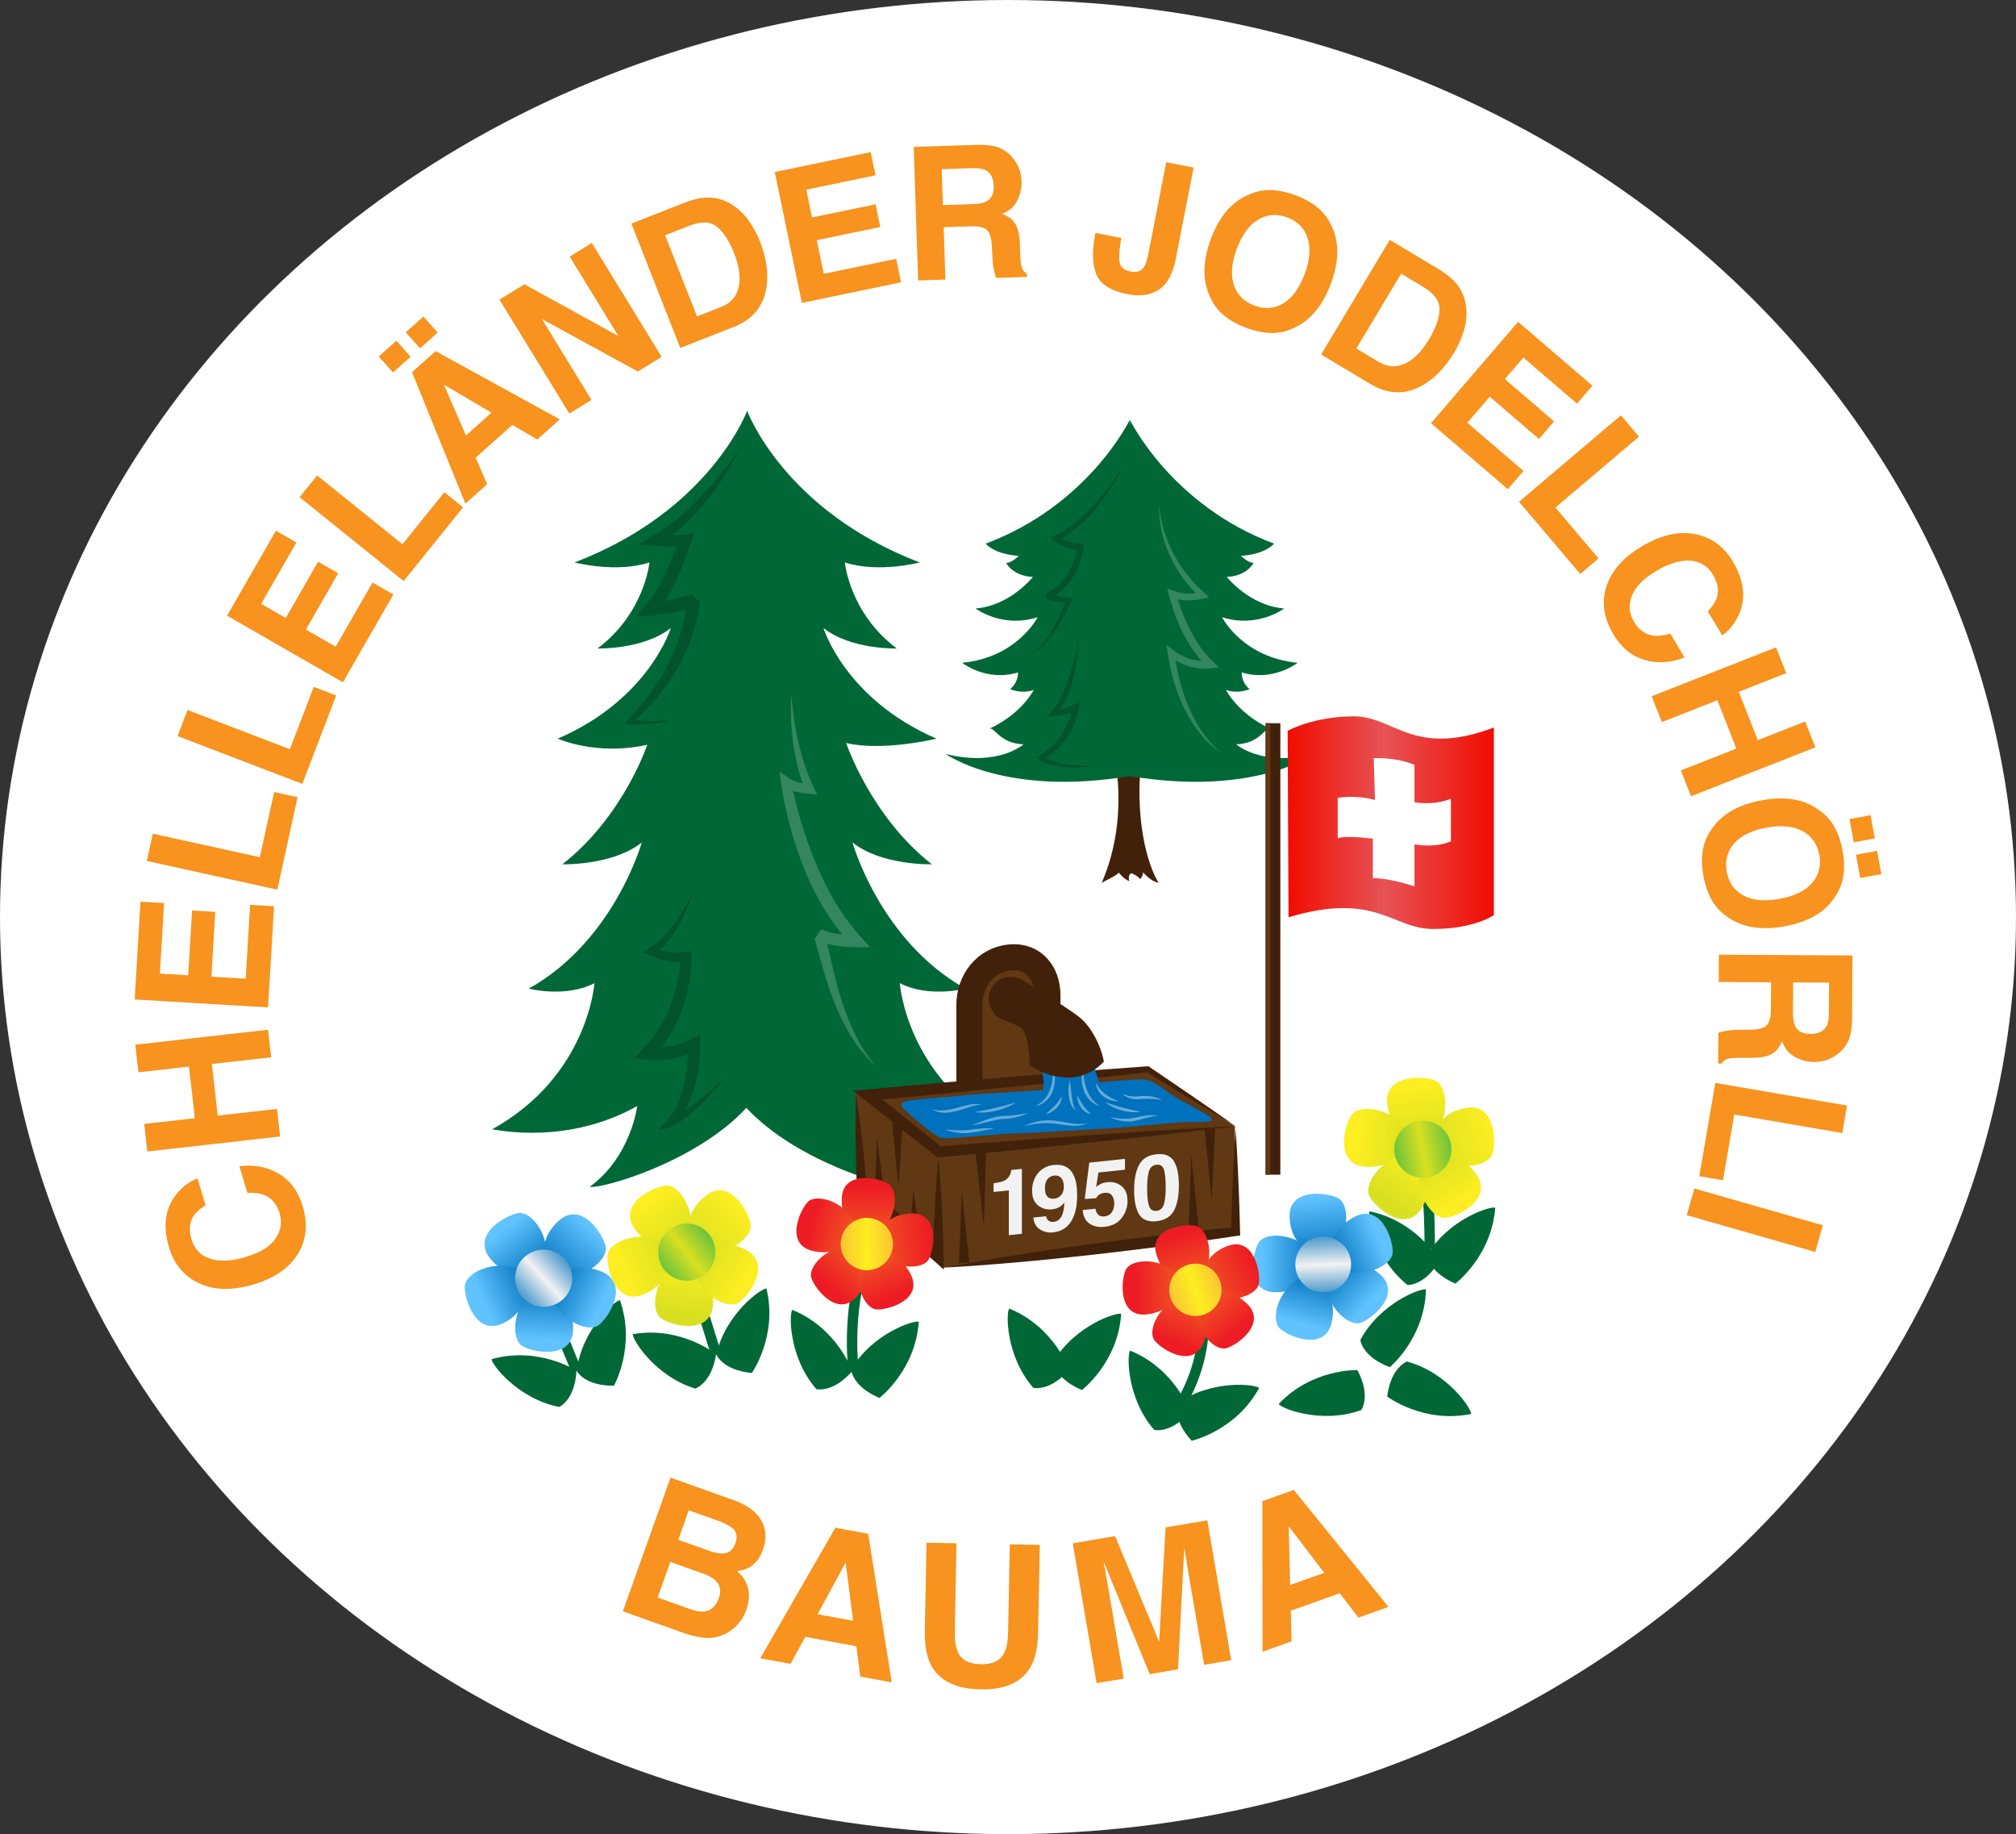 <?xml version="1.0" encoding="UTF-8"?><svg id="Ebene_2" xmlns="http://www.w3.org/2000/svg" xmlns:xlink="http://www.w3.org/1999/xlink" viewBox="0 0 1022.5 930.15"><rect x="0" y="0" width="1022.5" height="930.15" fill="#333333" stroke="none"/><defs><style>.cls-1{fill:url(#Unbenannter_Verlauf_11-6);}.cls-2{stroke:#006837;stroke-width:5.28px;}.cls-2,.cls-3{fill:none;stroke-miterlimit:10;}.cls-4{fill:url(#Unbenannter_Verlauf_12-3);}.cls-5{fill:#0071bc;}.cls-6{fill:url(#Unbenannter_Verlauf_11-4);}.cls-7{fill:url(#Unbenannter_Verlauf_12-10);}.cls-8{fill:url(#Unbenannter_Verlauf_3);}.cls-9{fill:url(#Unbenannter_Verlauf_15);}.cls-10{fill:#fff;}.cls-11{opacity:.4;}.cls-12{fill:url(#Unbenannter_Verlauf_12);}.cls-13{fill:url(#Unbenannter_Verlauf_12-9);}.cls-14{fill:url(#Unbenannter_Verlauf_27-2);}.cls-15{fill:url(#Unbenannter_Verlauf_12-5);}.cls-16{fill:url(#Unbenannter_Verlauf_11-7);}.cls-17{fill:url(#Unbenannter_Verlauf_3-2);}.cls-18{fill:url(#Unbenannter_Verlauf_12-4);}.cls-19{fill:url(#Unbenannter_Verlauf_11-8);}.cls-20{fill:#f2f2f2;}.cls-21{fill:url(#Unbenannter_Verlauf_15-3);}.cls-22{fill:url(#Unbenannter_Verlauf_15-6);}.cls-23{fill:url(#Unbenannter_Verlauf_15-5);}.cls-24{fill:url(#Unbenannter_Verlauf_17-2);}.cls-25{fill:url(#Unbenannter_Verlauf_15-2);}.cls-26{fill:#006837;}.cls-27{fill:url(#Unbenannter_Verlauf_15-8);}.cls-28{fill:url(#Unbenannter_Verlauf_27);}.cls-29{fill:url(#Unbenannter_Verlauf_12-8);}.cls-30{fill:#603813;}.cls-31{opacity:.2;}.cls-32{fill:url(#Unbenannter_Verlauf_11);}.cls-33{fill:url(#Unbenannter_Verlauf_12-6);}.cls-34{fill:url(#Unbenannter_Verlauf_17);}.cls-35{fill:#42210b;}.cls-36{fill:url(#Unbenannter_Verlauf_11-2);}.cls-37{fill:url(#Unbenannter_Verlauf_11-3);}.cls-38{fill:#f7931e;}.cls-39{fill:url(#Unbenannter_Verlauf_15-10);}.cls-40{fill:url(#Unbenannter_Verlauf_15-4);}.cls-41{fill:url(#Unbenannter_Verlauf_11-5);}.cls-42{fill:url(#Unbenannter_Verlauf_15-7);}.cls-43{fill:url(#Unbenannter_Verlauf_15-9);}.cls-44{fill:url(#Unbenannter_Verlauf_12-2);}.cls-45{fill:url(#Unbenannter_Verlauf_16-2);}.cls-3{stroke:#42210b;stroke-width:13.2px;}.cls-46{fill:url(#Unbenannter_Verlauf_2);}.cls-47{fill:url(#Unbenannter_Verlauf_16);}.cls-48{fill:url(#Unbenannter_Verlauf_12-7);}</style><linearGradient id="Unbenannter_Verlauf_15" x1="274.22" y1="646.2" x2="255.55" y2="623.53" gradientUnits="userSpaceOnUse"><stop offset="0" stop-color="#0071bc"/><stop offset="1" stop-color="#60c3ff"/></linearGradient><linearGradient id="Unbenannter_Verlauf_15-2" x1="277.76" y1="646.64" x2="300.1" y2="622.53" xlink:href="#Unbenannter_Verlauf_15"/><linearGradient id="Unbenannter_Verlauf_15-3" x1="269.06" y1="648.62" x2="244.95" y2="659.51" xlink:href="#Unbenannter_Verlauf_15"/><linearGradient id="Unbenannter_Verlauf_15-4" x1="276.98" y1="651.95" x2="275.76" y2="679.39" xlink:href="#Unbenannter_Verlauf_15"/><linearGradient id="Unbenannter_Verlauf_15-5" x1="280.92" y1="649.47" x2="305.04" y2="661.14" xlink:href="#Unbenannter_Verlauf_15"/><linearGradient id="Unbenannter_Verlauf_16" x1="259.87" y1="662.53" x2="291.43" y2="634.08" gradientUnits="userSpaceOnUse"><stop offset="0" stop-color="#0071bc"/><stop offset=".5" stop-color="#f2f2f2"/><stop offset="1" stop-color="#0071bc"/></linearGradient><linearGradient id="Unbenannter_Verlauf_11" x1="306.14" y1="498.08" x2="287.47" y2="475.41" gradientTransform="translate(73.49 116.17) rotate(3.69)" gradientUnits="userSpaceOnUse"><stop offset="0" stop-color="#d9e021"/><stop offset="1" stop-color="#fcee21"/></linearGradient><linearGradient id="Unbenannter_Verlauf_11-2" x1="309.68" y1="498.52" x2="332.02" y2="474.41" xlink:href="#Unbenannter_Verlauf_11"/><linearGradient id="Unbenannter_Verlauf_11-3" x1="300.98" y1="500.51" x2="276.87" y2="511.4" xlink:href="#Unbenannter_Verlauf_11"/><linearGradient id="Unbenannter_Verlauf_3" x1="308.9" y1="503.83" x2="307.68" y2="531.27" gradientTransform="translate(73.49 116.17) rotate(3.69)" gradientUnits="userSpaceOnUse"><stop offset="0" stop-color="#fcee21"/><stop offset="1" stop-color="#d9e021"/></linearGradient><linearGradient id="Unbenannter_Verlauf_11-4" x1="312.84" y1="501.35" x2="336.96" y2="513.02" xlink:href="#Unbenannter_Verlauf_11"/><linearGradient id="Unbenannter_Verlauf_27" x1="291.79" y1="514.41" x2="323.35" y2="485.96" gradientTransform="translate(73.49 116.17) rotate(3.69)" gradientUnits="userSpaceOnUse"><stop offset="0" stop-color="#39b54a"/><stop offset=".5" stop-color="#d9e021"/><stop offset="1" stop-color="#39b54a"/></linearGradient><linearGradient id="Unbenannter_Verlauf_15-6" x1="353.49" y1="2282.63" x2="335.28" y2="2260.52" gradientTransform="translate(-1310.52 -549.78) rotate(-50.16)" xlink:href="#Unbenannter_Verlauf_15"/><linearGradient id="Unbenannter_Verlauf_15-7" x1="356.94" y1="2283.06" x2="378.73" y2="2259.54" gradientTransform="translate(-1310.52 -549.78) rotate(-50.16)" xlink:href="#Unbenannter_Verlauf_15"/><linearGradient id="Unbenannter_Verlauf_15-8" x1="348.45" y1="2285" x2="324.93" y2="2295.62" gradientTransform="translate(-1310.52 -549.78) rotate(-50.16)" xlink:href="#Unbenannter_Verlauf_15"/><linearGradient id="Unbenannter_Verlauf_15-9" x1="356.18" y1="2288.24" x2="354.99" y2="2315.01" gradientTransform="translate(-1310.52 -549.78) rotate(-50.16)" xlink:href="#Unbenannter_Verlauf_15"/><linearGradient id="Unbenannter_Verlauf_15-10" x1="360.02" y1="2285.82" x2="383.55" y2="2297.2" gradientTransform="translate(-1310.52 -549.78) rotate(-50.16)" xlink:href="#Unbenannter_Verlauf_15"/><linearGradient id="Unbenannter_Verlauf_16-2" x1="339.48" y1="2298.56" x2="370.27" y2="2270.81" gradientTransform="translate(-1310.52 -549.78) rotate(-50.16)" xlink:href="#Unbenannter_Verlauf_16"/><linearGradient id="Unbenannter_Verlauf_12" x1="271.14" y1="-39.21" x2="254.06" y2="-59.95" gradientTransform="translate(339.11 588.73) rotate(21.56)" gradientUnits="userSpaceOnUse"><stop offset="0" stop-color="#f15a24"/><stop offset="1" stop-color="#ed1c24"/></linearGradient><linearGradient id="Unbenannter_Verlauf_12-2" x1="274.38" y1="-38.81" x2="294.81" y2="-60.87" xlink:href="#Unbenannter_Verlauf_12"/><linearGradient id="Unbenannter_Verlauf_12-3" x1="266.41" y1="-36.99" x2="244.35" y2="-27.03" xlink:href="#Unbenannter_Verlauf_12"/><linearGradient id="Unbenannter_Verlauf_12-4" x1="273.66" y1="-33.96" x2="272.54" y2="-8.85" xlink:href="#Unbenannter_Verlauf_12"/><linearGradient id="Unbenannter_Verlauf_12-5" x1="277.27" y1="-36.22" x2="299.33" y2="-25.55" xlink:href="#Unbenannter_Verlauf_12"/><linearGradient id="Unbenannter_Verlauf_17" x1="258.01" y1="-24.28" x2="286.88" y2="-50.3" gradientTransform="translate(339.11 588.73) rotate(21.56)" gradientUnits="userSpaceOnUse"><stop offset="0" stop-color="#fbb03b"/><stop offset=".5" stop-color="#fcee21"/><stop offset="1" stop-color="#fbb03b"/></linearGradient><linearGradient id="Unbenannter_Verlauf_12-6" x1="-423.25" y1="-528.65" x2="-440.33" y2="-549.39" gradientTransform="translate(411.38 1305.2) rotate(41.09)" xlink:href="#Unbenannter_Verlauf_12"/><linearGradient id="Unbenannter_Verlauf_12-7" x1="-420.01" y1="-528.25" x2="-399.58" y2="-550.31" gradientTransform="translate(411.38 1305.2) rotate(41.09)" xlink:href="#Unbenannter_Verlauf_12"/><linearGradient id="Unbenannter_Verlauf_12-8" x1="-427.98" y1="-526.43" x2="-450.04" y2="-516.47" gradientTransform="translate(411.38 1305.2) rotate(41.09)" xlink:href="#Unbenannter_Verlauf_12"/><linearGradient id="Unbenannter_Verlauf_12-9" x1="-420.73" y1="-523.39" x2="-421.85" y2="-498.29" gradientTransform="translate(411.38 1305.2) rotate(41.09)" xlink:href="#Unbenannter_Verlauf_12"/><linearGradient id="Unbenannter_Verlauf_12-10" x1="-417.12" y1="-525.66" x2="-395.06" y2="-514.99" gradientTransform="translate(411.38 1305.2) rotate(41.09)" xlink:href="#Unbenannter_Verlauf_12"/><linearGradient id="Unbenannter_Verlauf_17-2" x1="-436.38" y1="-513.72" x2="-407.51" y2="-539.74" gradientTransform="translate(411.38 1305.2) rotate(41.09)" xlink:href="#Unbenannter_Verlauf_17"/><linearGradient id="Unbenannter_Verlauf_11-5" x1="174.39" y1="-380.4" x2="155.72" y2="-403.07" gradientTransform="translate(375.1 815.25) rotate(31.22)" xlink:href="#Unbenannter_Verlauf_11"/><linearGradient id="Unbenannter_Verlauf_11-6" x1="177.93" y1="-379.96" x2="200.26" y2="-404.07" gradientTransform="translate(375.1 815.25) rotate(31.22)" xlink:href="#Unbenannter_Verlauf_11"/><linearGradient id="Unbenannter_Verlauf_11-7" x1="169.22" y1="-377.97" x2="145.11" y2="-367.08" gradientTransform="translate(375.1 815.25) rotate(31.22)" xlink:href="#Unbenannter_Verlauf_11"/><linearGradient id="Unbenannter_Verlauf_3-2" x1="177.15" y1="-374.65" x2="175.92" y2="-347.2" gradientTransform="translate(375.1 815.25) rotate(31.22)" xlink:href="#Unbenannter_Verlauf_3"/><linearGradient id="Unbenannter_Verlauf_11-8" x1="181.09" y1="-377.13" x2="205.2" y2="-365.46" gradientTransform="translate(375.1 815.25) rotate(31.22)" xlink:href="#Unbenannter_Verlauf_11"/><linearGradient id="Unbenannter_Verlauf_27-2" x1="160.03" y1="-364.07" x2="191.59" y2="-392.52" gradientTransform="translate(375.1 815.25) rotate(31.22)" xlink:href="#Unbenannter_Verlauf_27"/><linearGradient id="Unbenannter_Verlauf_2" x1="653.09" y1="417.19" x2="757.69" y2="417.19" gradientUnits="userSpaceOnUse"><stop offset="0" stop-color="#f10c00"/><stop offset=".47" stop-color="#e75356"/><stop offset="1" stop-color="#f10c00"/></linearGradient></defs><g id="Ebene_1-2"><ellipse class="cls-10" cx="511.25" cy="465.07" rx="511.25" ry="465.07"/><polygon class="cls-30" points="493.27 549.95 493.86 514.82 496.06 491.17 513.59 487.68 527.1 490.52 531.61 514.86 529.95 540.2 529.95 546.37 493.27 549.95"/><path class="cls-26" d="M508.27,572.7c-48.79-27.02-51.89-74.12-51.89-74.12,14.72,7.62,33.3,2.77,33.3,2.77-43.37-24.24-57.31-74.12-57.31-74.12,14.72,11.78,40.27,11.08,40.27,11.08-30.98-24.24-43.48-61.52-43.48-61.52,18.67,4.44,45.81-2.21,45.81-2.21-46.47-20.09-57.31-56.11-57.31-56.11,13.94,11.08,37.18,10.39,37.18,10.39-24.01-18.01-26.33-43.64-26.33-43.64,17.04,5.54,37.95,0,37.95,0-68.93-26.32-87.52-76.89-87.52-76.89,0,0-18.59,50.57-87.52,76.89,0,0,20.91,5.54,37.95,0,0,0-2.32,25.63-26.33,43.64,0,0,23.24.69,37.18-10.39,0,0-10.84,36.02-57.31,56.11,0,0,19.59,8.88,45.37,3.1,0,0-12.07,36.39-43.05,60.63,0,0,25.56.69,40.27-11.08,0,0-13.94,49.88-57.31,74.12,0,0,18.59,4.85,33.3-2.77,0,0-3.1,47.1-51.89,74.12,4.65.69,38.73,7.62,73.58-11.78,0,0-3.1,25.63-24.01,40.87,5.42,1.39,53.83-12.27,79.39-39.98,25.56,27.71,74.73,41.37,80.16,39.98-20.91-15.24-24.01-40.87-24.01-40.87,34.85,19.4,68.93,12.47,73.58,11.78Z"/><path class="cls-30" d="M438.42,554.18l-4.33-.43.67,20.43,2.31,27.69,38.84,35.96,2.07,5.1,56-5.86s92.89-11.54,92.51-12.5c-.38-.96-.17-51.92-.17-51.92v-1.54l-44.44-28.84-143.46,11.92Z"/><path class="cls-2" d="M292.48,695.17s-11.23-25.62-15.23-41.79"/><path class="cls-2" d="M363.28,686.82s-11.19-34.91-13.44-45.51"/><path class="cls-2" d="M599.95,710.05s14.67-23.67,9.17-49.5"/><path class="cls-2" d="M432.87,694.79s-3.1-24.5,3.69-49.56"/><path class="cls-2" d="M725.13,633.21s.33-29.5-3.17-41.34"/><path class="cls-26" d="M292.4,695.11s-19.22-12.54-43.04-5.85c-.42,2.09,12.95,20.06,34.26,24.24,0,0,7.94-3.34,8.77-18.39Z"/><path class="cls-26" d="M311.39,702.73s11.26-20,3.04-43.33c-2.11-.28-19.17,14.23-21.96,35.77,0,0,3.85,7.7,18.92,7.56Z"/><path class="cls-26" d="M363.21,686.76s-17.85-14.42-42.23-10.17c-.63,2.04,10.86,21.26,31.64,27.58,0,0,8.24-2.52,10.59-17.4Z"/><path class="cls-26" d="M381.34,696.26s13.22-18.75,7.41-42.8c-2.07-.49-20.51,12.22-25.46,33.36,0,0,3.05,8.06,18.06,9.44Z"/><path class="cls-26" d="M432.25,695.31s-7.47-21.7-30.38-31.04c-1.61,1.39-2.09,23.78,12.16,40.17,0,0,8.32,2.24,18.21-9.12Z"/><path class="cls-26" d="M446.04,708.92s18.26-13.9,19.94-38.58c-1.83-1.09-23.24,5.48-34.32,24.15,0,0,.49,8.6,14.38,14.43Z"/><path class="cls-26" d="M542.27,694.64s-7.47-21.7-30.38-31.04c-1.61,1.39-2.09,23.78,12.16,40.17,0,0,8.32,2.24,18.21-9.12Z"/><path class="cls-26" d="M548.72,704.92s18.26-13.9,19.94-38.58c-1.83-1.09-23.24,5.48-34.32,24.15,0,0,.49,8.6,14.38,14.43Z"/><path class="cls-26" d="M603.6,715.98s-7.47-21.7-30.38-31.04c-1.61,1.39-2.09,23.78,12.16,40.17,0,0,8.32,2.24,18.21-9.12Z"/><path class="cls-26" d="M604.4,730.65s22.39-5.02,34.22-26.75c-1.2-1.76-23.41-4.72-41.27,7.63,0,0-3.15,8.02,7.05,19.11Z"/><path class="cls-26" d="M688.46,694.8s-22.93-.83-39.89,17.18c.72,2.01,21.44,10.51,41.85,3.1,0,0,5.08-6.96-1.96-20.28Z"/><path class="cls-26" d="M704.92,693.33s17.66-14.65,18.33-39.38c-1.87-1.02-22.99,6.44-33.29,25.55,0,0,.84,8.57,14.96,13.82Z"/><path class="cls-26" d="M703.57,708.2s18.3,13.85,42.53,8.84c.56-2.05-11.52-20.91-32.49-26.57,0,0-8.15,2.78-10.04,17.73Z"/><path class="cls-26" d="M730.11,639.37s-11.24-20-35.45-25.09c-1.34,1.66,2.21,23.77,19.17,37.34,0,0,8.58.71,16.28-12.24Z"/><path class="cls-26" d="M738.15,650.94s18.35-13.77,20.22-38.44c-1.82-1.11-23.28,5.31-34.49,23.91,0,0,.43,8.6,14.28,14.53Z"/><path class="cls-9" d="M271.14,645.04s-11.56,6.22-22.22-6.45c-10.67-12.67,8.33-22.78,14.33-23.45,6-.67,14.56,9.89,13.89,21.67-.67,11.78-6,8.22-6,8.22Z"/><path class="cls-25" d="M277.92,642.11s-6.96-11.13,4.98-22.6c11.95-11.47,23.27,6.83,24.33,12.78,1.06,5.94-8.92,15.17-20.72,15.27-11.8.1-8.6-5.45-8.6-5.45Z"/><path class="cls-21" d="M266.63,650.2s3.79,12.57-10.76,20.49c-14.55,7.92-20.65-12.72-20.11-18.74.55-6.01,12.6-12.28,24.01-9.28,11.41,3.01,6.86,7.52,6.86,7.52Z"/><path class="cls-40" d="M277.64,654.4s12.88,2.53,13.08,19.09c.2,16.56-20.9,12.31-25.96,9.02-5.06-3.29-4.97-16.88,3.02-25.56,7.99-8.68,9.86-2.54,9.86-2.54Z"/><path class="cls-23" d="M282.12,649.76s7.12-11.03,22.58-5.08c15.46,5.95,3.7,23.97-1.24,27.45-4.93,3.48-17.52-1.64-22.62-12.27-5.1-10.64,1.29-10.1,1.29-10.1Z"/><circle class="cls-47" cx="275.75" cy="648.21" r="14.5"/><path class="cls-32" d="M343.95,631.56s-11.93,5.47-21.76-7.86c-9.83-13.33,9.78-22.2,15.81-22.48,6.03-.28,13.89,10.81,12.47,22.52-1.42,11.71-6.52,7.82-6.52,7.82Z"/><path class="cls-36" d="M350.9,629.06s-6.23-11.55,6.43-22.23c12.66-10.68,22.79,8.32,23.46,14.32.67,6-9.88,14.56-21.66,13.91-11.78-.66-8.23-5.99-8.23-5.99Z"/><path class="cls-37" d="M339.12,636.41s2.97,12.79-12.06,19.75c-15.03,6.97-19.79-14.02-18.86-19.99s13.37-11.45,24.56-7.71c11.19,3.74,6.36,7.95,6.36,7.95Z"/><path class="cls-8" d="M349.84,641.31s12.69,3.35,11.83,19.89c-.87,16.54-21.65,10.94-26.49,7.33-4.84-3.61-3.87-17.17,4.66-25.31s10-1.9,10-1.9Z"/><path class="cls-6" d="M354.6,636.97s7.81-10.55,22.86-3.62c15.04,6.93,2.15,24.16-3,27.32-5.15,3.16-17.38-2.76-21.79-13.7-4.41-10.94,1.93-9.99,1.93-9.99Z"/><circle class="cls-28" cx="348.35" cy="635.01" r="14.5"/><path class="cls-22" d="M665.87,642.69s-2.56,12.55-18.72,12.62c-16.16.07-11.85-20.48-8.6-25.39,3.25-4.91,16.5-4.72,24.91,3.14,8.41,7.86,2.41,9.63,2.41,9.63Z"/><path class="cls-42" d="M667.91,635.78s-12.69-1.74-13.81-17.85c-1.13-16.12,19.66-13.16,24.78-10.24,5.11,2.92,5.79,16.16-1.51,25.06-7.3,8.9-9.46,3.03-9.46,3.03Z"/><path class="cls-27" d="M666.91,649.29s11.78,5.02,8.62,20.86c-3.16,15.84-22.44,7.52-26.6,3.35-4.16-4.17-1.33-17.12,8.06-23.78,9.38-6.66,9.92-.43,9.92-.43Z"/><path class="cls-43" d="M676.94,643.66s9.94-8.07,22.47,2.13c12.53,10.2-3.84,23.35-9.47,25.08-5.63,1.73-15.75-6.83-17.26-18.24-1.51-11.41,4.25-8.97,4.25-8.97Z"/><path class="cls-39" d="M676.26,637.41s-3.81-12.22,10.3-20.09c14.11-7.86,20.27,12.21,19.79,18.08-.48,5.87-12.18,12.1-23.33,9.28-11.16-2.83-6.76-7.27-6.76-7.27Z"/><circle class="cls-45" cx="671.13" cy="641.21" r="14.15"/><path class="cls-38" d="M99.72,650.17c-6.91-3.64-11.56-9.49-13.98-17.57-3.23-10.81-2-19.78,3.67-26.92,3.2-3.96,6.8-6.65,10.79-8.06l4.05,13.57c-2.86,1.79-4.87,3.6-6.06,5.43-2.1,3.26-2.44,7.26-1.02,12.01,1.44,4.83,4.57,8.05,9.38,9.66,4.81,1.6,10.86,1.32,18.14-.86,7.28-2.17,12.3-5.28,15.05-9.3,2.75-4.03,3.45-8.31,2.09-12.85-1.39-4.65-4-7.74-7.85-9.25-2.08-.85-4.92-1.22-8.54-1.11l-4.02-13.48c7.43-.95,14.07.3,19.93,3.76,5.86,3.46,9.91,8.92,12.13,16.38,2.76,9.24,1.93,17.4-2.48,24.47-4.44,7.09-11.91,12.19-22.39,15.32-11.34,3.38-20.97,2.98-28.91-1.2Z"/><path class="cls-38" d="M142.06,576.34l-67.34,7.61-1.58-13.98,25.68-2.9-2.96-26.18-25.67,2.9-1.58-13.98,67.34-7.61,1.58,13.98-30.06,3.4,2.96,26.18,30.06-3.4,1.58,13.98Z"/><path class="cls-38" d="M83.22,457.95l-2.12,35.8,14.37.85,1.95-32.86,11.75.7-1.95,32.86,17.4,1.03,2.22-37.45,12.16.72-3.04,51.27-67.65-4.01,2.94-49.61,11.98.71Z"/><path class="cls-38" d="M74.45,436.61l3.04-13.83,54.29,11.93,7.26-33.05,11.9,2.62-10.3,46.88-66.19-14.55Z"/><path class="cls-38" d="M90.06,373.28l5.06-13.22,51.91,19.88,12.1-31.6,11.38,4.36-17.17,44.82-63.29-24.24Z"/><path class="cls-38" d="M150.33,275.13l-17.87,31.09,12.48,7.17,16.4-28.54,10.2,5.87-16.4,28.54,15.11,8.68,18.7-32.53,10.56,6.07-25.59,44.52-58.75-33.77,24.77-43.09,10.4,5.98Z"/><path class="cls-38" d="M151.96,252.15l8.88-11.03,43.29,34.87,21.23-26.35,9.49,7.64-30.11,37.38-52.78-42.51Z"/><path class="cls-38" d="M192.07,180.76l8.95-7.99,7.25,8.13-8.95,7.99-7.25-8.13ZM205.79,168.52l8.95-7.99,7.25,8.13-8.95,7.99-7.25-8.13ZM208.96,188.74l11.96-10.67,63.01,34.61-11.46,10.22-12.61-7.42-18.62,16.61,5.85,13.45-11.05,9.86-27.06-66.67ZM236.33,220.83l12.95-11.55-24.14-14.2,11.19,25.75Z"/><path class="cls-38" d="M253.33,151.93l12.66-7.76,47.63,26.23-24.7-40.29,11.25-6.9,35.42,57.78-12.07,7.4-48.65-26.58,25.13,41-11.25,6.9-35.42-57.78Z"/><path class="cls-38" d="M357.74,100.22c5-.28,9.63.98,13.89,3.78,3.43,2.27,6.26,5.08,8.5,8.42,2.23,3.34,4,6.66,5.3,9.97,3.3,8.39,4.4,16.15,3.32,23.3-1.49,9.64-7,16.33-16.53,20.08l-27.19,10.69-24.79-63.07,27.19-10.69c3.93-1.48,7.37-2.3,10.3-2.47ZM337.34,119.31l16.18,41.16,12.17-4.78c6.23-2.45,9.37-7.22,9.41-14.32.02-3.89-.88-8.17-2.71-12.82-2.52-6.42-5.47-10.95-8.83-13.6-3.37-2.65-8.05-2.79-14.05-.43l-12.17,4.78Z"/><path class="cls-38" d="M444.06,88.9l-35.12,7.28,2.92,14.09,32.23-6.68,2.39,11.53-32.23,6.68,3.54,17.06,36.74-7.62,2.47,11.93-50.29,10.43-13.76-66.36,48.67-10.09,2.44,11.75Z"/><path class="cls-38" d="M506.56,74.83c2.53.99,4.7,2.5,6.5,4.52,1.49,1.67,2.69,3.53,3.59,5.59.9,2.06,1.4,4.42,1.49,7.08.11,3.22-.6,6.41-2.12,9.57-1.52,3.16-4.13,5.45-7.83,6.86,3.17,1.15,5.44,2.87,6.82,5.14,1.38,2.27,2.14,5.78,2.3,10.53l.15,4.55c.1,3.09.29,5.19.58,6.28.43,1.73,1.34,2.99,2.74,3.78l.06,1.7-15.62.51c-.48-1.49-.82-2.69-1.04-3.6-.43-1.89-.69-3.83-.79-5.82l-.3-6.29c-.2-4.32-1.04-7.17-2.52-8.57-1.48-1.39-4.19-2.02-8.13-1.89l-13.82.45.87,26.56-13.83.46-2.23-67.73,32.4-1.06c4.63-.06,8.21.4,10.74,1.39ZM477.64,85.8l.6,18.2,15.23-.5c3.03-.1,5.28-.54,6.77-1.33,2.63-1.38,3.89-3.96,3.76-7.76-.13-4.1-1.52-6.82-4.16-8.14-1.48-.75-3.68-1.08-6.59-.98l-15.62.51Z"/><path class="cls-38" d="M568.77,120.69l-.3,1.53c-.89,5.17-1.07,8.89-.53,11.16.54,2.28,2.36,3.72,5.47,4.33,3.08.6,5.34-.14,6.77-2.24.86-1.24,1.6-3.47,2.23-6.68l9.1-46.52,13.9,2.72-9.06,46.29c-1.11,5.66-2.94,9.95-5.5,12.88-4.33,4.96-10.72,6.62-19.16,4.97-8.44-1.65-13.66-5.02-15.66-10.11-2-5.09-2.23-11.55-.7-19.37l.3-1.53,13.13,2.57Z"/><path class="cls-38" d="M655.61,166.58c-6.64,3.15-14.49,3.04-23.57-.34-9.08-3.38-15.09-8.43-18.05-15.16-4.18-8.46-4.14-18.39.1-29.79,4.33-11.63,10.8-19.17,19.41-22.6,6.64-3.15,14.49-3.04,23.57.34,9.08,3.38,15.09,8.43,18.05,15.16,4.23,8.22,4.19,18.14-.15,29.77-4.25,11.4-10.7,18.94-19.36,22.62ZM650.91,153.83c4.53-2.73,8.13-7.67,10.79-14.82,2.65-7.12,3.16-13.21,1.52-18.25-1.64-5.04-5.09-8.54-10.34-10.5-5.26-1.96-10.17-1.58-14.75,1.13-4.58,2.71-8.19,7.64-10.86,14.8-2.66,7.15-3.15,13.25-1.46,18.29,1.69,5.04,5.16,8.54,10.42,10.5,5.26,1.96,10.15,1.57,14.68-1.16Z"/><path class="cls-38" d="M738.21,143.29c3.28,3.78,5.11,8.22,5.49,13.31.29,4.11-.2,8.06-1.48,11.87-1.28,3.81-2.83,7.24-4.66,10.29-4.63,7.73-10.1,13.35-16.42,16.85-8.54,4.71-17.21,4.43-26-.83l-25.07-15.01,34.81-58.14,25.07,15.01c3.57,2.21,6.32,4.43,8.24,6.65ZM710.65,138.78l-22.72,37.95,11.22,6.72c5.74,3.44,11.44,3.01,17.09-1.29,3.09-2.36,5.93-5.69,8.49-9.97,3.54-5.92,5.33-11.02,5.38-15.3.04-4.28-2.7-8.08-8.24-11.39l-11.22-6.72Z"/><path class="cls-38" d="M799.83,204.69l-27.2-23.37-9.38,10.92,24.97,21.45-7.67,8.93-24.97-21.45-11.35,13.22,28.46,24.45-7.94,9.24-38.95-33.47,44.16-51.4,37.7,32.39-7.82,9.1Z"/><path class="cls-38" d="M822.12,210.63l9.16,10.8-42.39,35.96,21.89,25.8-9.29,7.88-31.05-36.61,51.68-43.84Z"/><path class="cls-38" d="M860.98,271.13c7.59,1.82,13.55,6.35,17.87,13.59,5.79,9.68,6.81,18.68,3.07,26.99-2.13,4.63-4.95,8.12-8.47,10.47l-7.27-12.16c2.33-2.44,3.84-4.69,4.54-6.75,1.23-3.67.58-7.64-1.97-11.89-2.59-4.33-6.41-6.68-11.47-7.05-5.06-.37-10.85,1.4-17.38,5.3-6.52,3.9-10.62,8.14-12.3,12.72-1.67,4.58-1.29,8.9,1.14,12.97,2.49,4.17,5.79,6.51,9.88,7.04,2.22.31,5.07-.03,8.55-1.02l7.22,12.08c-6.96,2.75-13.71,3.17-20.24,1.26-6.53-1.91-11.8-6.2-15.8-12.89-4.95-8.28-6.15-16.39-3.62-24.33,2.56-7.96,8.54-14.75,17.93-20.36,10.16-6.07,19.59-8.05,28.31-5.95Z"/><path class="cls-38" d="M837.73,353.08l63.07-24.79,5.15,13.09-24.05,9.45,9.63,24.52,24.05-9.45,5.15,13.09-63.07,24.79-5.15-13.09,28.16-11.06-9.64-24.52-28.16,11.06-5.15-13.09Z"/><path class="cls-38" d="M875.74,464.69c-6.1-4.1-10.02-10.91-11.75-20.44-1.73-9.53-.46-17.28,3.81-23.26,5.14-7.91,13.69-12.95,25.66-15.13,12.21-2.22,21.99-.51,29.34,5.14,6.1,4.09,10.02,10.91,11.75,20.44,1.73,9.53.46,17.28-3.81,23.26-4.9,7.84-13.46,12.86-25.67,15.08-11.97,2.17-21.75.48-29.34-5.09ZM884.29,454.14c4.66,2.5,10.74,3.07,18.25,1.71,7.48-1.36,12.97-4.03,16.47-8.01,3.5-3.98,4.75-8.73,3.74-14.25-1-5.52-3.84-9.55-8.5-12.1-4.67-2.55-10.76-3.14-18.27-1.78-7.51,1.36-13,4.06-16.48,8.08-3.47,4.03-4.71,8.8-3.71,14.32,1,5.52,3.83,9.53,8.49,12.03ZM948.76,413.4l2.14,11.81-10.72,1.95-2.14-11.81,10.72-1.95ZM952.05,431.49l2.14,11.81-10.72,1.95-2.14-11.81,10.72-1.95Z"/><path class="cls-38" d="M937.54,527.64c-1.09,2.49-2.68,4.6-4.77,6.32-1.73,1.42-3.63,2.55-5.72,3.37-2.09.83-4.47,1.23-7.13,1.21-3.22-.02-6.38-.85-9.48-2.49-3.1-1.64-5.29-4.34-6.55-8.08-1.28,3.12-3.07,5.32-5.39,6.61-2.32,1.29-5.86,1.92-10.61,1.89l-4.55-.03c-3.1-.02-5.2.09-6.3.34-1.75.36-3.04,1.23-3.88,2.59h-1.7s.09-15.64.09-15.64c1.5-.42,2.72-.72,3.64-.9,1.9-.36,3.85-.55,5.84-.56l6.3-.06c4.32-.03,7.21-.76,8.66-2.19,1.45-1.43,2.18-4.11,2.21-8.05l.08-13.83-26.57-.15.08-13.84,67.77.39-.19,32.41c-.12,4.63-.72,8.19-1.81,10.68ZM927.69,498.31l-18.21-.11-.09,15.24c-.02,3.03.34,5.3,1.06,6.82,1.27,2.69,3.81,4.04,7.61,4.06,4.11.02,6.87-1.26,8.3-3.84.81-1.45,1.22-3.63,1.23-6.54l.09-15.63Z"/><path class="cls-38" d="M936.79,560.64l-2.4,13.96-54.78-9.41-5.73,33.35-12.01-2.06,8.12-47.31,66.79,11.47Z"/><path class="cls-38" d="M855.5,616.23l3.87-13.52,65.15,18.66-3.87,13.53-65.15-18.66Z"/><path class="cls-38" d="M387.57,774.43c1.03,3.62.84,7.44-.6,11.45-1.48,4.14-3.71,7.09-6.68,8.86-1.67.99-3.84,1.67-6.52,2.03,2.99,2.49,4.88,5.4,5.66,8.76.78,3.35.47,6.98-.92,10.87-1.43,4.02-3.72,7.26-6.86,9.73-2.03,1.66-4.25,2.87-6.68,3.63-2.74.89-5.69,1.12-8.83.68-3.15-.43-6.43-1.26-9.86-2.48l-30.38-10.84,24.19-67.78,32.58,11.63c8.18,3.06,13.14,7.54,14.9,13.46ZM340,792.08l-6.45,18.07,16.37,5.84c2.92,1.04,5.34,1.46,7.25,1.24,3.48-.42,5.96-2.71,7.45-6.88,1.26-3.52.69-6.46-1.7-8.8-1.34-1.31-3.44-2.49-6.33-3.55l-16.6-5.92ZM349.34,765.91l-5.33,14.94,16.39,5.85c2.93,1.04,5.5,1.33,7.73.87,2.22-.47,3.85-2.13,4.86-4.98,1.13-3.16.66-5.67-1.39-7.55-1.83-1.45-4.36-2.75-7.59-3.9l-14.67-5.23Z"/><path class="cls-38" d="M423.68,774.77l16.65,3.05,11.96,75.35-15.96-2.92-1.98-15.4-25.93-4.75-7.44,13.68-15.39-2.82,38.1-66.19ZM414.65,818.63l18.04,3.3-3.8-29.48-14.24,26.18Z"/><path class="cls-38" d="M469.92,782.35l15.2.29-.85,44.19c-.09,4.94.42,8.56,1.53,10.86,1.73,4.07,5.62,6.16,11.69,6.28,6.03.12,9.99-1.82,11.87-5.82,1.2-2.25,1.86-5.85,1.95-10.79l.85-44.19,15.2.29-.85,44.23c-.15,7.65-1.44,13.58-3.88,17.8-4.55,7.73-13.01,11.47-25.39,11.23-12.38-.24-20.71-4.31-24.98-12.2-2.28-4.31-3.34-10.29-3.19-17.93l.85-44.23Z"/><path class="cls-38" d="M591.13,774.61l21.22-3.62,12.11,70.94-13.74,2.35-8.19-47.98c-.24-1.38-.55-3.32-.94-5.81-.39-2.49-.7-4.41-.93-5.76l-3.21,61.82-14.33,2.45-23.44-57.27c.23,1.35.57,3.26,1.03,5.74.46,2.48.8,4.41,1.04,5.79l8.19,47.98-13.74,2.35-12.11-70.94,21.46-3.66,22.37,53.59,3.23-57.96Z"/><path class="cls-38" d="M640.27,761.27l15.94-5.68,48.02,59.29-15.28,5.44-9.42-12.35-24.83,8.85.39,15.56-14.74,5.25-.08-76.37ZM654.37,803.77l17.27-6.15-18.02-23.64.75,29.79Z"/><g class="cls-31"><path d="M376.48,225.67c-10.06,19.71-23.89,38.49-42.6,50.81,0,0-1.3-5.1-1.3-5.1,2.48.02,5,.06,7.48.03,3.77.02,8.13-.32,11.84-.84,0,0-1.44,4.49-1.44,4.49-4.35,12.65-9.05,25.54-17.77,35.95,0,0-2.64-5.51-2.64-5.51,6.85-.61,14.23-1.5,20.5-4.41,0,0,4.45,4,4.45,4-.51,3.97-1.49,8.78-2.59,12.81-5.31,19.31-17.25,36.29-32.38,49.18,0,0-.73-2.22-.73-2.22,5.44.75,11.04,1,16.54.63,1.85-.12,3.69-.38,5.54-.68-7.17,2.33-14.84,2.93-22.37,2.61,0,0-2.65-.14-2.65-.14,4.58-5,9.46-10.06,13.36-15.6,9.5-12.85,16.21-27.97,18.49-43.83.33-1.98.24-2.75.87-5.12,0,0,4.45,4,4.45,4-3.72,1.92-7.54,2.95-11.51,3.78-6.01,1.3-13.47,1.74-19.66,2.18,0,0,5.47-6.11,5.47-6.11,5.98-7.01,9.87-15.97,13.47-24.47,1.21-2.94,2.39-5.96,3.43-8.91l3.21,3.94c-5.29.34-10.31,0-15.56-.26,0,0-9.03-.59-9.03-.59l7.74-4.51c18.71-11.11,33.01-28.46,45.41-46.09h0Z"/></g><g class="cls-31"><path class="cls-10" d="M401.37,352.35c1.36,17.52,5.01,35.01,13.11,50.65-5.86-.57-12-1-17.21-4.05,0,0,3.99-2.53,3.99-2.53,4.34,21.35,11.45,42.51,22.47,61.34,4.82,8.19,11.1,15.62,17.52,22.54,0,0-6.87.09-6.87.09-7.21-.09-14.05-.68-20.63-4.21,0,0,3.19-4.73,3.19-4.73.88.75,1.3,1.88,1.62,2.93,2.76,11.32,4.89,22.89,8.62,33.94,3.83,11.51,8.7,22.85,16.86,32.04-7.09-5.98-12.34-14-16.49-22.27-6.66-13.09-10.35-27.42-14.23-41.49-.1-.32-.29-.9-.43-1.17,0-.02-.02-.05-.02-.06.1.22.28.42.49.55,0,0,3.19-4.73,3.19-4.73,1.2.62,2.56,1.11,3.97,1.51,4.35,1.15,9.14,1.52,13.62,1.39,0,0-2.16,5.33-2.16,5.33-18.34-19.52-28.2-45.29-33.86-71.07-1.22-5.37-2.03-11.53-2.8-17.05,0,0,4.81,3.34,4.81,3.34,2.9,1.93,7.27,2.86,10.82,3.45,0,0-2.31,3.2-2.31,3.2-1.57-3.93-2.93-7.91-3.95-11.97-3.02-12.06-4.08-24.59-3.32-36.98h0Z"/></g><g class="cls-31"><path d="M351.59,452.36c-3.98,11.92-9.79,24.36-20.25,31.97,0,0-.2-3.6-.2-3.6,2.53.98,5.48,1.67,8.21,2.03,3.73.57,7.62.06,11.3-.55,0,0,.03,3.04.03,3.04-.14,14.02-3.74,28.07-11.06,40.1-1.43,2.38-3.47,5.06-5.18,7.22-.79.87-2.83,3.05-3.65,3.92,0,0-1.87-5.62-1.87-5.62,7.25.69,15.09-.22,21.5-3.85,0,0,4.71-2.55,4.71-2.55,0,0,.03,5.11.03,5.11-.27,14.56-3.21,31.08-14.16,41.56,0,0-1.69-3.46-1.69-3.46.32-.04,1.86-.76,2.4-1.07,9.33-5.59,18.23-12.28,25.45-20.48-1.55,2.64-3.44,5.09-5.45,7.41-5.63,6.38-11.91,12.32-19.09,16.94-.74.42-1.39.86-2.73,1.2,0,0-6.23,1.58-6.23,1.58,3.62-3.95,7.84-8.39,10-13.36,4.13-9.35,5.41-19.97,5.27-30.12,0,0,4.74,2.56,4.74,2.56-7.67,4.63-16.81,5.88-25.62,5.04,0,0-6.4-.72-6.4-.72l4.54-4.9c10.68-10.66,16.4-25.39,18.56-40.16.31-2.13.56-4.36.67-6.38l3.01,2.61c-7.86.91-15.62-1.38-22.5-5.11,3.64-1.97,7.24-4.33,10.17-7.41,6.45-6.63,11.33-14.74,15.51-22.98h0Z"/></g><path class="cls-35" d="M558.78,447.69c2.18-1.29,7.03-3.32,8.67-5.17,0,0,2.5,3.33,5.33,4.33,0,0-1-3.17,1-4,0,0,2.83.83,4.5,3,0,0,1.5-1.67,1.5-3.5,0,0,3.5,4.5,7.83,5.33,0,0-13.78-20.67-8.45-66.45l-.44-20.45-18.22,2,4,17.11s9.11,33.78-5.72,67.78h0Z"/><path class="cls-26" d="M666.51,382.35c-26.73,6.67-39.5-4.89-39.5-4.89,11.97-.44,14.36-8.45,17.15-8-16.36-7.56-22.34-19.56-22.34-19.56,6.38,2.22,11.97-.44,11.97-.44-4.39-3.56-3.99-8.45-3.99-8.45,15.96,4.89,28.33-4.89,28.33-4.89-27.93-2.67-38.3-23.11-38.3-23.11,17.95,5.78,31.52-4.44,31.52-4.44-17.55-1.33-29.12-16-29.12-16,10.37-.44,13.56-7.11,13.56-7.11-2.79,0-6.38-3.56-6.38-3.56,12.77-.89,16.76-6.22,16.76-6.22-52.26-19.56-73.01-62.67-73.01-62.67l-.1,3.21-.1-3.21s-20.75,43.12-73.01,62.67c0,0,3.99,5.33,16.76,6.22,0,0-3.59,3.56-6.38,3.56,0,0,3.19,6.67,13.56,7.11,0,0-11.57,14.67-29.12,16,0,0,13.56,10.22,31.52,4.44,0,0-10.37,20.45-38.3,23.11,0,0,12.37,9.78,28.33,4.89,0,0,.4,4.89-3.99,8.45,0,0,5.59,2.67,11.97.44,0,0-5.98,12-22.34,19.56,2.79-.44,5.19,7.56,17.15,8,0,0-12.77,11.56-39.5,4.89,0,0,30.18,21.85,93.45,11.21,63.28,10.64,93.45-11.21,93.45-11.21Z"/><g class="cls-31"><path d="M547.28,322.68c-.74,13.15-3.15,29.4-11.51,40.02,0,0-1.3-2.55-1.3-2.55.87-.1,1.81-.27,2.71-.43,2.58-.48,5.43-1.19,7.62-2.44,0,0,2.92-1.68,2.92-1.68-1.07,11.7-7.38,22.94-17.66,28.84,0,0-1.83,1.04-1.83,1.04,0,0,.2-2.12.2-2.12.27.23.81.55,1.26.8,7.71,3.87,16.79,4.12,25.27,4.19-4.55.67-9.51,1.06-14.09.75-5.4-.39-11.16-1.3-15.52-4.82,2.73-1.73,5.58-3.45,7.9-5.7,4.73-4.39,8.14-10.2,9.91-16.4.36-1.22.67-2.54.85-3.69l2.44,1.6c-4.83,2.6-10.26,3.02-15.59,3.49,0,0,2.61-2.91,2.61-2.91,4.34-5.02,6.84-11.59,8.91-17.91,2.1-6.55,3.64-13.3,4.92-20.08h0Z"/></g><g class="cls-31"><path class="cls-10" d="M587.95,256.01c1.17,17.3,10.15,33.5,23.1,44.78,0,0,2.23,2.08,2.23,2.08-6.27,1.8-13.04,2.34-19.29.19,0,0,2.41-2.16,2.41-2.16,2.72,9.6,6.72,19.03,12.41,27.25,2.61,3.8,6.07,7.17,9.43,10.27,0,0-4,.49-4,.49-7.67.83-15.57-1.55-21.41-6.59,0,0,2.84-1.48,2.84-1.48.5,4.66,1.41,9.47,2.61,14.11,3.65,13.92,10.02,27.73,21.34,37.06-2.02-1.38-3.99-2.85-5.79-4.53-12.67-12.04-19.07-29.28-21.6-46.31,0,0-.51-4.07-.51-4.07,0,0,3.35,2.59,3.35,2.59,4.51,3.73,10.38,5.57,16.21,5.55.81,0,1.7-.05,2.39-.14l-1,3.33c-11.17-10.52-17.13-25.26-20.63-39.93,0,0,3.21,1.11,3.21,1.11,3.4,1.25,7.11,1.56,10.72,1.29,1.21-.09,2.49-.27,3.59-.49l-.7,2.81-2.36-2.38c-11.63-11.73-19.12-28.19-18.55-44.84h0Z"/></g><g class="cls-31"><path d="M569.95,236.34c-7.72,14.71-18.64,30.18-33.69,38.05,0,0,.35-2.53.35-2.53.7.55,1.63,1.14,2.52,1.6,3.23,1.8,6.94,2.38,10.59,2.31,0,0-.17,1.7-.17,1.7-.94,8.38-4.78,16.53-11.21,22.05-2.11,1.9-4.61,3.26-7.12,4.5,0,0-1.16-2.7-1.16-2.7,2.49-.68,4.33.71,6.61,1.06,2.44.62,5.13.72,7.66.77,0,0-.98,1.85-.98,1.85-3.62,7.75-7.61,15.55-13.65,21.72-2.03,2.05-4.27,3.89-6.76,5.31,7.99-6.04,12.63-15.25,16.51-24.25.39-.96,1.07-2.54,1.45-3.47,0,0,.29-.59.29-.59l1.08,1.91c-3.52.16-7.11-.66-10.47-1.54-.4-.09-.67-.04-.65-.03l-1.16-2.7c2.24-1.19,4.45-2.46,6.28-4.2,5.72-4.99,9.08-12.47,10.05-19.92,0,0,1.61,1.74,1.61,1.74-5.68,0-11.02-2.46-15.15-6.32,0,0,2.17-1.02,2.17-1.02,14.81-7.41,25.78-21.85,34.99-35.29h0Z"/></g><path class="cls-35" d="M626.67,571.1l-9.37,1.15-9.37,1.11-9.37,1.09-9.38,1.05-9.38,1.04-9.38,1.01-18.77,1.99c-3.13.34-6.26.64-9.39.96l-9.39.95-18.77,1.89-18.78,1.81-18.78,1.76-1.08.1-.88-.69-18.14-14.34-18.09-14.4-5.63-4.48,7.16-.65,17.74-1.61,17.74-1.57,17.75-1.54,17.75-1.49c5.92-.48,11.83-.99,17.76-1.44l17.76-1.39,8.88-.7,8.88-.66,17.77-1.3.54-.04.41.27c3.68,2.47,7.32,4.98,10.99,7.47l10.97,7.49,10.94,7.54,5.45,3.79,5.44,3.81ZM626.67,571.1l-5.71-3.4-5.7-3.42-11.36-6.88-11.33-6.93c-3.77-2.32-7.56-4.61-11.32-6.95l.95.23-17.71,1.97-8.85.98-8.86.94-17.72,1.88c-5.9.64-11.81,1.22-17.72,1.83l-17.73,1.77-17.73,1.73-17.73,1.69-17.74,1.66,1.53-5.13,18.06,14.45,18.01,14.5-1.96-.59,18.81-1.5,18.81-1.45,18.82-1.38,9.41-.69c3.14-.23,6.27-.47,9.41-.67l18.83-1.28,9.42-.62,9.42-.59,9.42-.59,9.42-.54,9.42-.53,9.43-.48Z"/><path class="cls-35" d="M434.13,554.69c.16.98.31,1.95.46,2.93.15.98.3,1.95.43,2.93l.41,2.93c.13.98.28,1.96.4,2.93.25,1.96.5,3.92.74,5.87.24,1.96.46,3.92.69,5.88l.64,5.88.6,5.88c.2,1.96.38,3.92.57,5.88.19,1.96.36,3.92.53,5.89l-.8-1.69c1.66,1.46,3.31,2.92,4.95,4.39l4.93,4.42,4.9,4.44,4.87,4.47c1.63,1.49,3.25,2.99,4.86,4.49l4.84,4.52,4.81,4.55c1.6,1.51,3.19,3.05,4.78,4.57l-4.48,1.96c.03-2.08.09-4.16.15-6.24.05-2.08.11-4.16.19-6.24.07-2.08.14-4.16.24-6.24.08-2.08.18-4.16.29-6.24.1-2.08.22-4.16.34-6.24l.19-3.12.21-3.12c.08-1.04.14-2.08.23-3.12l.25-3.12c.08-1.04.17-2.08.27-3.12.1-1.04.19-2.08.31-3.12.12,1.04.21,2.08.31,3.12.1,1.04.19,2.08.27,3.12l.25,3.12c.09,1.04.15,2.08.23,3.12l.21,3.12.19,3.12c.12,2.08.24,4.16.34,6.24.11,2.08.2,4.16.29,6.24.09,2.08.17,4.16.24,6.24.08,2.08.14,4.16.19,6.24.06,2.08.11,4.16.15,6.24l.1,6.06-4.58-4.11c-1.64-1.47-3.3-2.93-4.93-4.42l-4.9-4.44-4.87-4.47c-1.63-1.49-3.24-2.99-4.85-4.5l-4.84-4.52-4.81-4.55-4.78-4.57c-1.6-1.52-3.18-3.06-4.76-4.6l-.77-.75-.04-.95c-.07-1.97-.15-3.94-.21-5.91-.06-1.97-.13-3.94-.17-5.91l-.13-5.91-.09-5.91c-.02-1.97-.05-3.94-.05-5.92-.01-1.97,0-3.95,0-5.92,0-.99.02-1.97.03-2.96l.04-2.96c0-.99.04-1.98.06-2.96.02-.99.05-1.98.09-2.97Z"/><path class="cls-35" d="M626.67,572.64c.17,2.16.29,4.33.44,6.49l.37,6.49c.13,2.16.22,4.33.33,6.49l.29,6.49.26,6.49.22,6.49.2,6.49.17,6.49.05,1.96-2.05.3c-3.05.45-6.1.92-9.16,1.35-3.05.43-6.11.89-9.16,1.3l-9.17,1.26-9.17,1.21-9.18,1.16c-3.06.4-6.12.75-9.18,1.13-3.06.37-6.12.74-9.19,1.09-3.06.35-6.13.72-9.19,1.05l-9.2,1-9.2.96-9.21.9c-3.07.28-6.14.59-9.22.85-3.07.27-6.15.54-9.22.79-3.08.26-6.15.49-9.23.73l-4.62.33-4.62.3c-3.08.21-6.17.38-9.26.53,3.03-.61,6.07-1.2,9.11-1.75l4.56-.84,4.56-.81c3.04-.52,6.08-1.05,9.13-1.55,3.04-.51,6.09-1,9.14-1.48,3.05-.5,6.1-.95,9.15-1.43l9.15-1.37,9.16-1.32,9.17-1.27c3.05-.43,6.11-.82,9.17-1.23,3.06-.41,6.12-.8,9.18-1.18,3.06-.38,6.12-.78,9.18-1.15l9.18-1.11,9.19-1.06,9.2-1.02c3.06-.35,6.13-.65,9.2-.98,3.07-.33,6.14-.62,9.21-.93l-2,2.26.17-6.49.2-6.49.22-6.49.26-6.49.29-6.49c.11-2.16.2-4.33.33-6.49l.37-6.49c.15-2.16.27-4.33.44-6.49Z"/><path class="cls-3" d="M491.66,549.57v-39.86c0-12.31,8.11-22.88,20.41-24.17,12.31-1.29,19.19,8.26,19.19,19.03v32.46"/><path class="cls-5" d="M457.84,561.87c2.69,2.31,15.96,15.19,20.77,15.38,4.81.19,26.73-2.31,36.73-2.5,10-.19,34.8-1.92,46.53-2.5,11.73-.58,35.38-3.46,41.53-3.27,6.15.19,12.31,0,11.15-1.73-1.15-1.73-12.5-7.31-18.46-10.96-5.96-3.65-10.77-8.46-15.96-8.85-5.19-.38-34.03,2.31-43.26,4.23-9.23,1.92-39.23,2.69-48.65,3.85-9.42,1.15-28.27,1.92-30.19,3.46s-.19,2.88-.19,2.88Z"/><path class="cls-5" d="M527.84,540.91s3.27,8.46.19,15.19c-3.08,6.73-20,9.04-20,9.04,0,0,4.81,4.23,11.92,3.65,7.11-.58,14.61-3.46,20.38-3.08,5.77.38,11.15-.58,16.15-.96,5-.38,13.46-1.35,13.46-1.35,0,0-4.61-1.92-9.23-7.88-4.61-5.96-6.54-20.19-6.54-20.19l-26.34,5.58Z"/><g class="cls-11"><path class="cls-10" d="M534.18,540.91s.14.36.3,1c.16.64.36,1.58.48,2.71.06.57.11,1.19.11,1.85.02.66-.01,1.36-.07,2.08-.07.72-.16,1.46-.33,2.21-.15.75-.38,1.5-.63,2.24-.29.73-.59,1.46-.98,2.13-.1.17-.19.34-.29.5-.11.16-.21.32-.32.48-.2.32-.45.61-.68.9-.23.29-.49.55-.73.81-.25.25-.52.48-.77.7-.52.43-1.04.79-1.55,1.08-.25.16-.49.29-.73.39-.24.11-.46.22-.68.31-.44.16-.82.3-1.14.39-.65.16-1.02.24-1.02.24,0,0,.33-.2.9-.52.28-.16.61-.4.99-.63.19-.12.37-.28.57-.42.1-.07.2-.15.31-.23.1-.08.2-.17.31-.26.42-.34.84-.75,1.27-1.2.2-.24.42-.46.62-.71.19-.26.41-.5.59-.78.38-.55.74-1.13,1.05-1.75.33-.62.6-1.28.85-1.94.24-.67.46-1.36.62-2.05.18-.69.31-1.38.43-2.05.11-.67.21-1.33.27-1.96.07-.63.12-1.22.16-1.78.03-.55.06-1.06.07-1.52,0-.46.02-.85.03-1.18,0-.66,0-1.04,0-1.04Z"/></g><g class="cls-11"><path class="cls-10" d="M549.37,541.68s0,.36.03.98c.03.62.07,1.5.17,2.55.05.52.12,1.08.2,1.67.09.59.19,1.21.32,1.84.12.63.29,1.28.46,1.92.19.64.39,1.29.64,1.92l.18.47.2.46c.13.31.28.61.43.91.15.3.32.58.47.87.17.28.34.55.5.82.18.26.36.52.53.77.19.24.37.48.55.71.19.22.38.44.56.65.18.21.38.4.55.58.17.19.37.35.54.51.17.16.33.33.5.46.33.26.61.52.85.71.49.37.77.6.77.6,0,0-.34-.11-.93-.34-.29-.12-.64-.29-1.03-.49-.38-.22-.83-.46-1.27-.78-.22-.16-.46-.33-.69-.51-.23-.2-.46-.4-.7-.6-.23-.22-.45-.46-.69-.7-.22-.25-.44-.51-.66-.78-.21-.28-.42-.56-.62-.86-.19-.3-.39-.6-.56-.93-.35-.64-.67-1.31-.93-2-.27-.69-.47-1.4-.65-2.1-.16-.71-.29-1.4-.36-2.09-.16-1.36-.15-2.64-.05-3.72.04-.54.11-1.03.18-1.47.07-.43.15-.81.23-1.11.15-.61.28-.95.28-.95Z"/></g><g class="cls-11"><path class="cls-10" d="M538.41,555.91s.05.2.05.56c0,.18,0,.4-.04.64-.02.25-.08.52-.15.83-.08.29-.18.62-.32.94-.13.33-.3.66-.48,1-.09.17-.2.33-.31.5-.11.16-.21.34-.34.49-.25.31-.5.64-.79.93-.29.28-.57.59-.88.83-.15.13-.31.25-.46.37-.15.12-.31.24-.47.34-.32.21-.62.4-.92.57-.31.16-.6.3-.87.42-.14.06-.27.12-.39.17-.13.04-.25.09-.37.13-.23.08-.44.14-.61.19-.34.1-.54.13-.54.13,0,0,.14-.16.39-.4.13-.12.27-.27.45-.43.18-.16.37-.34.58-.54.21-.2.44-.41.69-.62.24-.22.48-.46.74-.7.27-.23.51-.5.78-.75.27-.25.51-.52.77-.78.13-.13.26-.26.38-.4.12-.14.25-.27.37-.4.23-.28.46-.55.68-.81.2-.27.42-.53.6-.79.19-.25.35-.51.51-.74.15-.24.3-.45.41-.66.12-.2.22-.38.3-.53.16-.3.24-.49.24-.49Z"/></g><g class="cls-11"><path class="cls-10" d="M542.64,547.84s.05.25.11.69c.06.44.14,1.05.23,1.79.08.73.17,1.59.27,2.5.05.45.1.92.15,1.4.05.47.1.96.17,1.43.05.48.12.95.19,1.42.04.23.07.46.11.69.04.23.08.45.12.67.08.44.17.86.26,1.26.09.4.19.77.3,1.11.1.34.22.65.32.92.06.13.12.26.16.38.06.12.11.22.16.32.09.2.19.34.25.44.06.1.09.16.09.16,0,0-.05-.03-.15-.1-.09-.07-.26-.15-.42-.31-.09-.08-.18-.16-.28-.25-.1-.1-.19-.21-.3-.33-.2-.24-.43-.53-.63-.86-.42-.66-.79-1.5-1.08-2.42-.29-.92-.49-1.92-.62-2.93-.25-2.02-.16-4.04.05-5.53.11-.75.24-1.37.35-1.79.11-.43.2-.67.2-.67Z"/></g><g class="cls-11"><path class="cls-10" d="M546.49,555.72s.38.66.94,1.64c.14.24.28.5.44.77.15.27.33.55.5.84.17.29.37.58.54.88.2.28.38.59.59.87.21.28.4.58.62.84.11.13.21.27.31.41.1.14.22.25.33.38.11.13.21.25.31.37.1.12.22.22.32.34.21.22.4.45.61.62.2.18.38.36.54.52.18.13.33.27.45.38.25.22.4.36.4.36,0,0-.19-.02-.53-.09-.17-.03-.38-.07-.61-.14-.22-.08-.48-.18-.75-.3-.28-.11-.55-.28-.84-.46-.14-.09-.3-.18-.44-.29-.14-.11-.28-.23-.42-.35-.3-.23-.56-.51-.83-.8-.28-.28-.5-.61-.74-.92-.23-.32-.42-.67-.62-1-.17-.35-.35-.68-.48-1.03-.28-.68-.45-1.34-.56-1.91-.1-.58-.14-1.06-.14-1.4,0-.34.03-.54.03-.54Z"/></g><g class="cls-11"><path class="cls-10" d="M555.91,549.18s.03.06.08.16c.05.1.13.25.23.44.11.18.23.41.38.65.15.25.33.52.53.81.09.15.21.29.32.44.12.15.22.31.36.46.13.15.26.31.39.47.13.16.29.3.43.46.28.32.62.61.94.92.15.16.35.28.52.43.18.14.35.29.53.43.38.25.74.54,1.12.78.39.22.76.48,1.14.69.39.2.76.4,1.11.6.37.17.72.33,1.04.49.16.08.32.16.46.23.15.07.29.12.43.18.27.11.51.22.7.31.39.18.62.3.62.3,0,0-.25.01-.68,0-.22,0-.48-.01-.78-.04-.15-.01-.31-.02-.48-.04-.17-.03-.34-.06-.53-.09-.37-.07-.77-.15-1.19-.25-.41-.13-.84-.28-1.29-.45-.23-.07-.44-.2-.66-.3-.22-.11-.44-.22-.66-.34-.44-.23-.85-.55-1.28-.83-.39-.33-.8-.65-1.15-1.01-.34-.37-.69-.73-.96-1.13-.14-.2-.29-.38-.4-.58-.12-.2-.23-.4-.34-.59-.21-.39-.37-.77-.5-1.12-.06-.18-.12-.35-.17-.52-.05-.17-.08-.33-.12-.48-.08-.29-.1-.57-.13-.78-.04-.44-.02-.69-.02-.69Z"/></g><g class="cls-11"><path class="cls-10" d="M515.34,558.99s-.07.05-.2.15c-.13.09-.32.23-.58.39-.25.16-.56.36-.93.56-.36.2-.78.43-1.24.66-.46.23-.96.47-1.51.7-.54.24-1.12.45-1.73.68-.61.21-1.24.43-1.89.62-.65.19-1.31.38-1.98.53-.33.08-.67.15-1,.23-.34.06-.67.13-1,.19-.66.13-1.32.21-1.96.29-.64.09-1.26.13-1.85.17-.29.02-.58.03-.86.05-.28,0-.55,0-.8,0-.51,0-.99,0-1.4-.02-.42-.02-.78-.06-1.08-.08-.6-.05-.94-.1-.94-.1,0,0,.34-.09.92-.2.29-.06.65-.13,1.05-.2.41-.08.86-.18,1.36-.27.5-.09,1.03-.2,1.6-.32.57-.12,1.16-.22,1.78-.36.61-.13,1.25-.26,1.89-.41.64-.14,1.3-.28,1.94-.45.65-.14,1.3-.32,1.94-.47.64-.16,1.27-.32,1.88-.48,1.22-.33,2.35-.64,3.32-.9,1.96-.56,3.27-.93,3.27-.93Z"/></g><g class="cls-11"><path class="cls-10" d="M560.72,558.99s1.1.36,2.75.91c.41.13.85.27,1.32.42.47.14.96.3,1.47.45.26.08.51.16.78.24.26.07.53.15.8.22.54.16,1.09.3,1.63.45.54.16,1.1.27,1.64.43.54.13,1.08.26,1.6.39.52.13,1.02.23,1.5.34.48.12.93.21,1.35.31.42.08.81.2,1.15.26.35.07.65.14.9.2.5.12.78.2.78.2,0,0-.29.05-.8.1-.26.03-.57.06-.93.09-.36.03-.76.03-1.2.03-.44,0-.92.01-1.42-.04-.5-.04-1.04-.07-1.58-.15-.54-.08-1.11-.15-1.68-.27-.57-.12-1.14-.24-1.71-.4-.57-.16-1.14-.31-1.68-.51-.55-.18-1.08-.38-1.59-.6-.51-.2-.99-.44-1.45-.66-.45-.23-.87-.46-1.25-.68-.38-.22-.72-.44-1.02-.64-.3-.19-.55-.39-.75-.54-.41-.32-.62-.53-.62-.53Z"/></g><g class="cls-11"><path class="cls-10" d="M521.68,564.37s-.1.05-.3.15c-.2.09-.48.24-.86.4-.75.33-1.84.76-3.18,1.16-.67.2-1.41.41-2.19.58-.79.17-1.62.35-2.5.47-.44.07-.88.12-1.33.17-.45.06-.91.09-1.38.11-.45.03-.9.06-1.36.09-.46.03-.88.1-1.32.14-.44.07-.89.13-1.33.2-.44.09-.89.15-1.32.25-.87.19-1.74.36-2.57.58-.84.21-1.64.42-2.41.61-.77.2-1.5.38-2.18.54-.68.17-1.3.3-1.87.4-.56.11-1.05.18-1.46.22-.2.02-.39.04-.54.05-.16,0-.3,0-.41.01-.22,0-.34,0-.34,0,0,0,.11-.03.32-.09.1-.03.23-.06.38-.11.15-.05.32-.11.51-.17.38-.12.84-.3,1.37-.49.52-.2,1.12-.43,1.76-.68.65-.25,1.35-.53,2.1-.8.75-.27,1.54-.57,2.38-.82.84-.26,1.71-.52,2.61-.73.45-.11.91-.2,1.37-.29.46-.08.93-.15,1.4-.23.48-.05.97-.11,1.43-.14.47-.02.91-.04,1.39-.06.89-.03,1.77-.05,2.62-.13.85-.07,1.67-.15,2.45-.25.78-.1,1.52-.21,2.2-.31.68-.12,1.3-.22,1.86-.32.55-.11,1.04-.19,1.43-.27.8-.17,1.25-.26,1.25-.26Z"/></g><g class="cls-11"><path class="cls-10" d="M472.65,562.26s.09.05.26.13c.17.09.43.18.76.29.34.1.74.21,1.22.29.12.02.24.04.37.06.13.01.26.03.39.04.27.04.55.05.84.07.59.03,1.22.02,1.9-.01.67-.04,1.38-.13,2.1-.24.73-.12,1.47-.25,2.23-.44.75-.17,1.54-.38,2.31-.58,1.56-.41,3.11-.82,4.57-1.2.74-.19,1.46-.36,2.16-.49.7-.14,1.37-.22,1.99-.27.62-.05,1.18-.07,1.68-.07.5,0,.93.02,1.29.03.71.04,1.12.08,1.12.08,0,0-.4.09-1.1.23-.7.15-1.69.33-2.86.61-.58.14-1.2.32-1.85.51-.65.2-1.33.45-2.05.69-.72.24-1.47.49-2.23.72-.77.24-1.55.45-2.35.66-.79.19-1.56.4-2.38.55-.4.08-.8.16-1.2.2-.4.05-.79.12-1.18.13-.78.07-1.54.07-2.26.03-.72-.04-1.4-.13-2.01-.26-.31-.07-.6-.13-.88-.22-.14-.04-.27-.08-.4-.13-.13-.05-.25-.1-.37-.14-.48-.18-.87-.4-1.18-.58-.62-.39-.89-.7-.89-.7Z"/></g><g class="cls-11"><path class="cls-10" d="M568.98,554.57s.3.15.83.36c.26.11.59.22.97.34.37.12.8.23,1.26.36.23.05.48.1.73.15.25.04.51.09.78.13.54.07,1.1.13,1.68.14.58.02,1.18,0,1.79-.06.31-.03.63-.06.95-.1.32-.04.65-.07.99-.09.68-.05,1.35-.07,2.01-.05.66,0,1.32.06,1.94.12,1.26.14,2.41.4,3.37.7.48.14.91.3,1.29.45.38.15.7.29.97.41.53.24.82.41.82.41,0,0-.33-.04-.91-.11-.57-.08-1.39-.19-2.35-.29-.48-.05-1.01-.09-1.56-.13-.55-.04-1.13-.06-1.73-.08-.6,0-1.22,0-1.84,0-.63.02-1.27.04-1.9.09-.31.02-.64.04-.96.07-.16.01-.33.03-.48.04l-.51.03c-.34.03-.68.02-1.01,0-.33,0-.66-.04-.98-.08-.64-.07-1.25-.21-1.82-.37-.28-.08-.55-.18-.81-.27-.26-.11-.5-.2-.74-.31-.47-.21-.87-.44-1.22-.66-.35-.21-.64-.43-.87-.61-.23-.18-.4-.34-.51-.45-.11-.11-.17-.17-.17-.17Z"/></g><g class="cls-11"><path class="cls-10" d="M519.18,571.1s.46-.25,1.29-.6c.42-.17.93-.38,1.53-.59.6-.21,1.28-.44,2.03-.64.75-.21,1.58-.42,2.46-.59.44-.09.9-.17,1.36-.24.47-.08.95-.13,1.44-.18.49-.06.99-.08,1.5-.11.51-.04,1.03-.02,1.55-.02.52,0,1.05.06,1.58.09.53.05,1.03.11,1.55.16,1.04.14,2.06.3,3.07.46,1.01.16,1.98.36,2.93.51.94.15,1.85.31,2.71.42.86.1,1.68.18,2.43.2.76.02,1.45.01,2.07-.03.31-.03.6-.05.87-.07.27-.03.51-.07.74-.09.45-.05.79-.13,1.03-.17.24-.04.37-.06.37-.06,0,0-.12.05-.34.15-.23.08-.55.25-.99.38-.22.07-.46.15-.72.23-.26.08-.56.14-.87.22-.62.14-1.34.26-2.13.33-.39.04-.8.05-1.23.07-.42,0-.87,0-1.32-.02-.9-.03-1.85-.11-2.82-.22-.97-.12-1.96-.23-2.96-.39-1-.15-2.01-.28-3.02-.41-.5-.06-1.03-.13-1.52-.18-.5-.03-.99-.1-1.48-.11-.98-.03-1.96-.06-2.9,0-.24.01-.47.02-.7.03-.23.02-.46.03-.69.05-.46.03-.9.07-1.33.12-.87.09-1.69.2-2.44.31-1.51.23-2.77.48-3.66.67-.44.1-.79.17-1.02.23-.24.06-.36.08-.36.08Z"/></g><g class="cls-11"><path class="cls-10" d="M563.02,566.49s.38.07,1.05.2c.66.12,1.61.27,2.74.41,1.13.13,2.45.24,3.85.24.7,0,1.42-.03,2.14-.09.72-.07,1.45-.17,2.16-.32.75-.16,1.5-.32,2.23-.48.74-.16,1.47-.3,2.19-.43,1.43-.26,2.79-.46,3.97-.5.59-.03,1.13-.02,1.61.02.48.03.89.09,1.23.15.34.05.6.12.78.16.18.05.27.07.27.07,0,0-.1,0-.28.02-.18,0-.45.03-.78.05-.33.03-.74.07-1.2.13-.46.06-.97.16-1.52.27-.55.12-1.15.27-1.78.43-.63.17-1.3.34-2,.53-.69.18-1.41.38-2.15.56-.74.19-1.47.37-2.25.53-.4.07-.79.16-1.19.2-.4.04-.8.09-1.19.1-.79.04-1.56.02-2.3-.04-1.48-.12-2.84-.41-3.97-.74-1.13-.32-2.04-.69-2.66-.98-.62-.28-.96-.49-.96-.49Z"/></g><g class="cls-11"><path class="cls-10" d="M479.38,572.83s.39.03,1.08.09c.68.05,1.66.12,2.82.19,1.16.06,2.51.11,3.95.11.72,0,1.46-.02,2.2-.06.19-.01.37-.02.56-.03l.56-.05.56-.05.58-.07c.77-.09,1.54-.17,2.29-.26.76-.09,1.51-.18,2.23-.26,1.45-.16,2.83-.29,4.02-.31.59-.02,1.14,0,1.62.02.48.03.9.07,1.25.11.34.03.61.09.79.12.18.03.28.05.28.05,0,0-.39.05-1.07.13-.34.04-.75.11-1.22.17-.47.08-.99.17-1.56.27-1.14.23-2.48.49-3.91.78-.72.14-1.47.27-2.23.39-.76.12-1.56.22-2.33.31l-.58.06-.6.05c-.4.04-.8.05-1.19.05-.39.01-.79,0-1.17,0-.39,0-.76-.03-1.14-.06-.74-.05-1.46-.14-2.13-.24-.67-.1-1.31-.23-1.89-.35-.58-.12-1.11-.26-1.57-.39-.46-.13-.86-.26-1.19-.37-.65-.22-1.02-.39-1.02-.39Z"/></g><path class="cls-35" d="M546.93,515.4c-6.39-4.79-24.85-16.51-28.22-18.28-.2-.11-.4-.2-.6-.3-1.61-.92-3.46-1.46-5.44-1.47-.05,0-.08,0-.08,0-6.13,0-11.09,4.97-11.09,11.09,0,2.47.81,4.75,2.18,6.6.27.62.56,1.13.84,1.48,1.6,1.95,7.1,3.55,12.42,6.03,5.32,2.48,5.32,19.52,5.32,19.52,0,0,7.99,6.39,19.52,6.39s18.1-8.16,18.1-8.16c-1.6-8.34-6.57-18.1-12.96-22.9Z"/><path class="cls-20" d="M503.93,604.48v-4.4c2.04-.31,3.46-.59,4.28-.86,1.3-.42,2.36-1.11,3.17-2.06.56-.65.98-1.48,1.27-2.49.17-.61.25-1.06.25-1.34l5.4-.57v32.92l-6.63.7v-22.71l-7.74.81Z"/><path class="cls-20" d="M526.48,594.9c2.04-2.4,4.68-3.77,7.94-4.11,5.01-.53,8.45,1.33,10.31,5.57,1.06,2.4,1.59,5.65,1.59,9.76s-.51,7.36-1.52,10.13c-1.94,5.27-5.49,8.18-10.67,8.73-2.47.26-4.68-.24-6.65-1.49-1.97-1.25-3.1-3.27-3.38-6.04l6.45-.68c.15.95.56,1.7,1.23,2.23.67.54,1.55.75,2.66.63,2.13-.22,3.63-1.56,4.5-4.01.47-1.35.76-3.28.89-5.79-.59.8-1.22,1.44-1.88,1.9-1.21.85-2.7,1.37-4.47,1.56-2.62.28-4.94-.38-6.97-1.98-2.03-1.6-3.04-4.1-3.04-7.5s1.02-6.49,3.05-8.89ZM537.37,606.82c1.47-1.09,2.2-2.8,2.2-5.11,0-1.86-.44-3.29-1.31-4.29-.87-1-2.06-1.42-3.58-1.26-1.1.12-2.05.53-2.84,1.23-1.24,1.1-1.86,2.81-1.86,5.12,0,1.95.4,3.38,1.19,4.27.79.89,2.02,1.25,3.67,1.08.89-.09,1.73-.44,2.52-1.04Z"/><path class="cls-20" d="M555.58,612.95c.26,1.38.75,2.42,1.47,3.1.72.69,1.78.96,3.17.81,1.6-.17,2.82-.86,3.66-2.08s1.26-2.68,1.26-4.39-.39-3.06-1.18-4.13c-.79-1.08-2.01-1.53-3.67-1.35-.79.08-1.46.25-2.04.51-1.01.47-1.77,1.22-2.29,2.26l-5.8.34,2.31-18.43,18.11-1.9v5.5l-13.45,1.41-1.18,7.32c1-.76,1.78-1.27,2.34-1.54.94-.45,2.08-.74,3.42-.88,2.72-.29,5.09.38,7.12,2,2.03,1.62,3.04,4.18,3.04,7.67,0,3.04-.98,5.86-2.93,8.46-1.95,2.6-4.87,4.1-8.76,4.51-3.13.33-5.7-.24-7.71-1.71-2.01-1.47-3.13-3.74-3.36-6.8l6.45-.68Z"/><path class="cls-20" d="M595.39,588.85c1.69,2.77,2.53,6.88,2.53,12.31s-.84,9.71-2.53,12.82c-1.69,3.11-4.63,4.89-8.82,5.33-4.19.44-7.13-.72-8.82-3.48-1.69-2.76-2.53-6.86-2.53-12.29s.84-9.72,2.53-12.84c1.69-3.13,4.63-4.91,8.82-5.35s7.13.73,8.82,3.5ZM582.75,611.44c.62,1.94,1.89,2.81,3.81,2.61,1.92-.2,3.18-1.34,3.78-3.41.6-2.07.9-5,.9-8.78s-.3-6.87-.9-8.72c-.6-1.84-1.86-2.67-3.78-2.46-1.92.2-3.19,1.29-3.81,3.26-.62,1.97-.93,4.94-.93,8.91s.31,6.65.93,8.59Z"/><polygon class="cls-35" points="486.3 640.6 487.84 604.18 491.68 640.43 486.3 640.6"/><polygon class="cls-35" points="500.14 584.07 498.99 622.06 494.76 584.29 500.14 584.07"/><polygon class="cls-35" points="602.83 625.99 604.17 585.52 608.21 625.81 602.83 625.99"/><polygon class="cls-35" points="616.29 572.18 614.56 608.41 610.9 572.33 616.29 572.18"/><polygon class="cls-35" points="443.61 609.05 444.77 576.68 449 608.92 443.61 609.05"/><polygon class="cls-35" points="457.84 569.32 455.73 602.06 452.46 569.42 457.84 569.32"/><polygon class="cls-35" points="461.31 626.19 463.23 603.41 466.69 626 461.31 626.19"/><path class="cls-12" d="M603.45,649.85s-11.92,1.41-16.74-12.95c-4.82-14.36,14.75-16.58,20.08-15.13,5.33,1.45,9.06,13.31,4.54,23.1-4.53,9.8-7.87,4.98-7.87,4.98Z"/><path class="cls-44" d="M610.21,649.63s-2.18-11.81,11.84-17.55c14.02-5.74,17.51,13.64,16.41,19.05-1.1,5.41-12.69,9.91-22.76,6.03-10.07-3.88-5.48-7.53-5.48-7.53Z"/><path class="cls-4" d="M597.89,652.72s-1,11.97-16.04,13.81c-15.04,1.85-13.3-17.77-10.81-22.7,2.49-4.93,14.85-6.22,23.55.18,8.69,6.39,3.3,8.71,3.3,8.71Z"/><path class="cls-18" d="M605.85,660s10.11,6.48,4.71,20.64c-5.4,14.16-21.92,3.45-25.12-1.05-3.2-4.5,1.45-16.03,11.16-20.73,9.72-4.7,9.24,1.15,9.24,1.15Z"/><path class="cls-15" d="M611.21,657.55s9.76-6.99,20.92,3.26c11.15,10.25-4.91,21.64-10.28,22.94-5.37,1.3-14.36-7.28-15.12-18.05s4.49-8.16,4.49-8.16Z"/><circle class="cls-34" cx="606.31" cy="654.1" r="13.27"/><path class="cls-33" d="M438.37,625.93s-11.71-2.66-11.45-17.81c.26-15.15,19.44-10.7,23.98-7.55,4.54,3.15,4.09,15.57-3.45,23.29-7.54,7.72-9.08,2.06-9.08,2.06Z"/><path class="cls-48" d="M444.81,627.98s1.89-11.86,17.02-12.58c15.13-.73,11.94,18.7,9.09,23.44s-15.27,5.1-23.47-1.93c-8.2-7.02-2.65-8.93-2.65-8.93Z"/><path class="cls-29" d="M432.17,626.77s-4.95,10.94-19.74,7.66c-14.79-3.29-6.59-21.19-2.6-25.01,3.99-3.82,16.07-.89,22.13,8.04,6.06,8.93.2,9.31.2,9.31Z"/><path class="cls-13" d="M437.24,636.29s7.36,9.49-2.46,21.03c-9.82,11.54-21.81-4.08-23.32-9.39-1.51-5.31,6.72-14.63,17.45-15.81,10.73-1.18,8.33,4.17,8.33,4.17Z"/><path class="cls-7" d="M443.11,635.78s11.54-3.32,18.62,10.07c7.08,13.39-11.87,18.75-17.36,18.18-5.49-.57-11.1-11.66-8.22-22.06,2.88-10.4,6.96-6.19,6.96-6.19Z"/><circle class="cls-24" cx="439.65" cy="630.89" r="13.27"/><path class="cls-41" d="M719.36,577.73s-13.11-.67-15.67-17.03c-2.56-16.36,18.93-15.16,24.41-12.62,5.48,2.54,7.32,16,.65,25.73-6.68,9.73-9.39,3.92-9.39,3.92Z"/><path class="cls-1" d="M726.68,578.73s-.19-13.12,15.97-16.74c16.16-3.62,16.36,17.91,14.18,23.54-2.18,5.63-15.49,8.35-25.63,2.32-10.14-6.03-4.53-9.12-4.53-9.12Z"/><path class="cls-16" d="M712.83,579.8s-3.28,12.71-19.82,11.94c-16.54-.77-11.07-21.58-7.48-26.44,3.58-4.86,17.14-3.97,25.34,4.51,8.2,8.49,1.96,9.99,1.96,9.99Z"/><path class="cls-17" d="M720.07,589.1s9.7,8.84,1.29,23.1c-8.41,14.27-24.25-.3-26.87-5.74-2.62-5.44,4.5-17.01,15.83-20.29,11.33-3.28,9.75,2.93,9.75,2.93Z"/><path class="cls-19" d="M726.3,587.45s11.8-5.74,21.94,7.35c10.14,13.1-9.26,22.42-15.29,22.84-6.02.42-14.14-10.48-12.99-22.22,1.15-11.74,6.33-7.97,6.33-7.97Z"/><circle class="cls-14" cx="721.66" cy="582.83" r="14.5"/><path class="cls-46" d="M653.09,370.6s13.11-7.32,33.66-7.32,30.01,21.08,70.94,5.67v95.11s-9.78,7.04-30.75,7.04-28.93-19.15-73.41-5.94l-.44-94.56Z"/><rect class="cls-35" x="641.9" y="366.75" width="7.48" height="228.96"/><rect class="cls-30" x="641.9" y="366.75" width="2.38" height="228.96"/><path class="cls-10" d="M696.74,384.47s11.43-.55,20.67,3.41v18.93s9.24,1.98,18.48-1.76v21.58s-6.6,3.52-18.48,1.54v21.35s-11.88-4.18-21.12-4.18v-20.03s-13.2-1.76-17.82-.22v-20.47s8.98-1.76,18.93,1.1l-.66-21.24Z"/></g></svg>